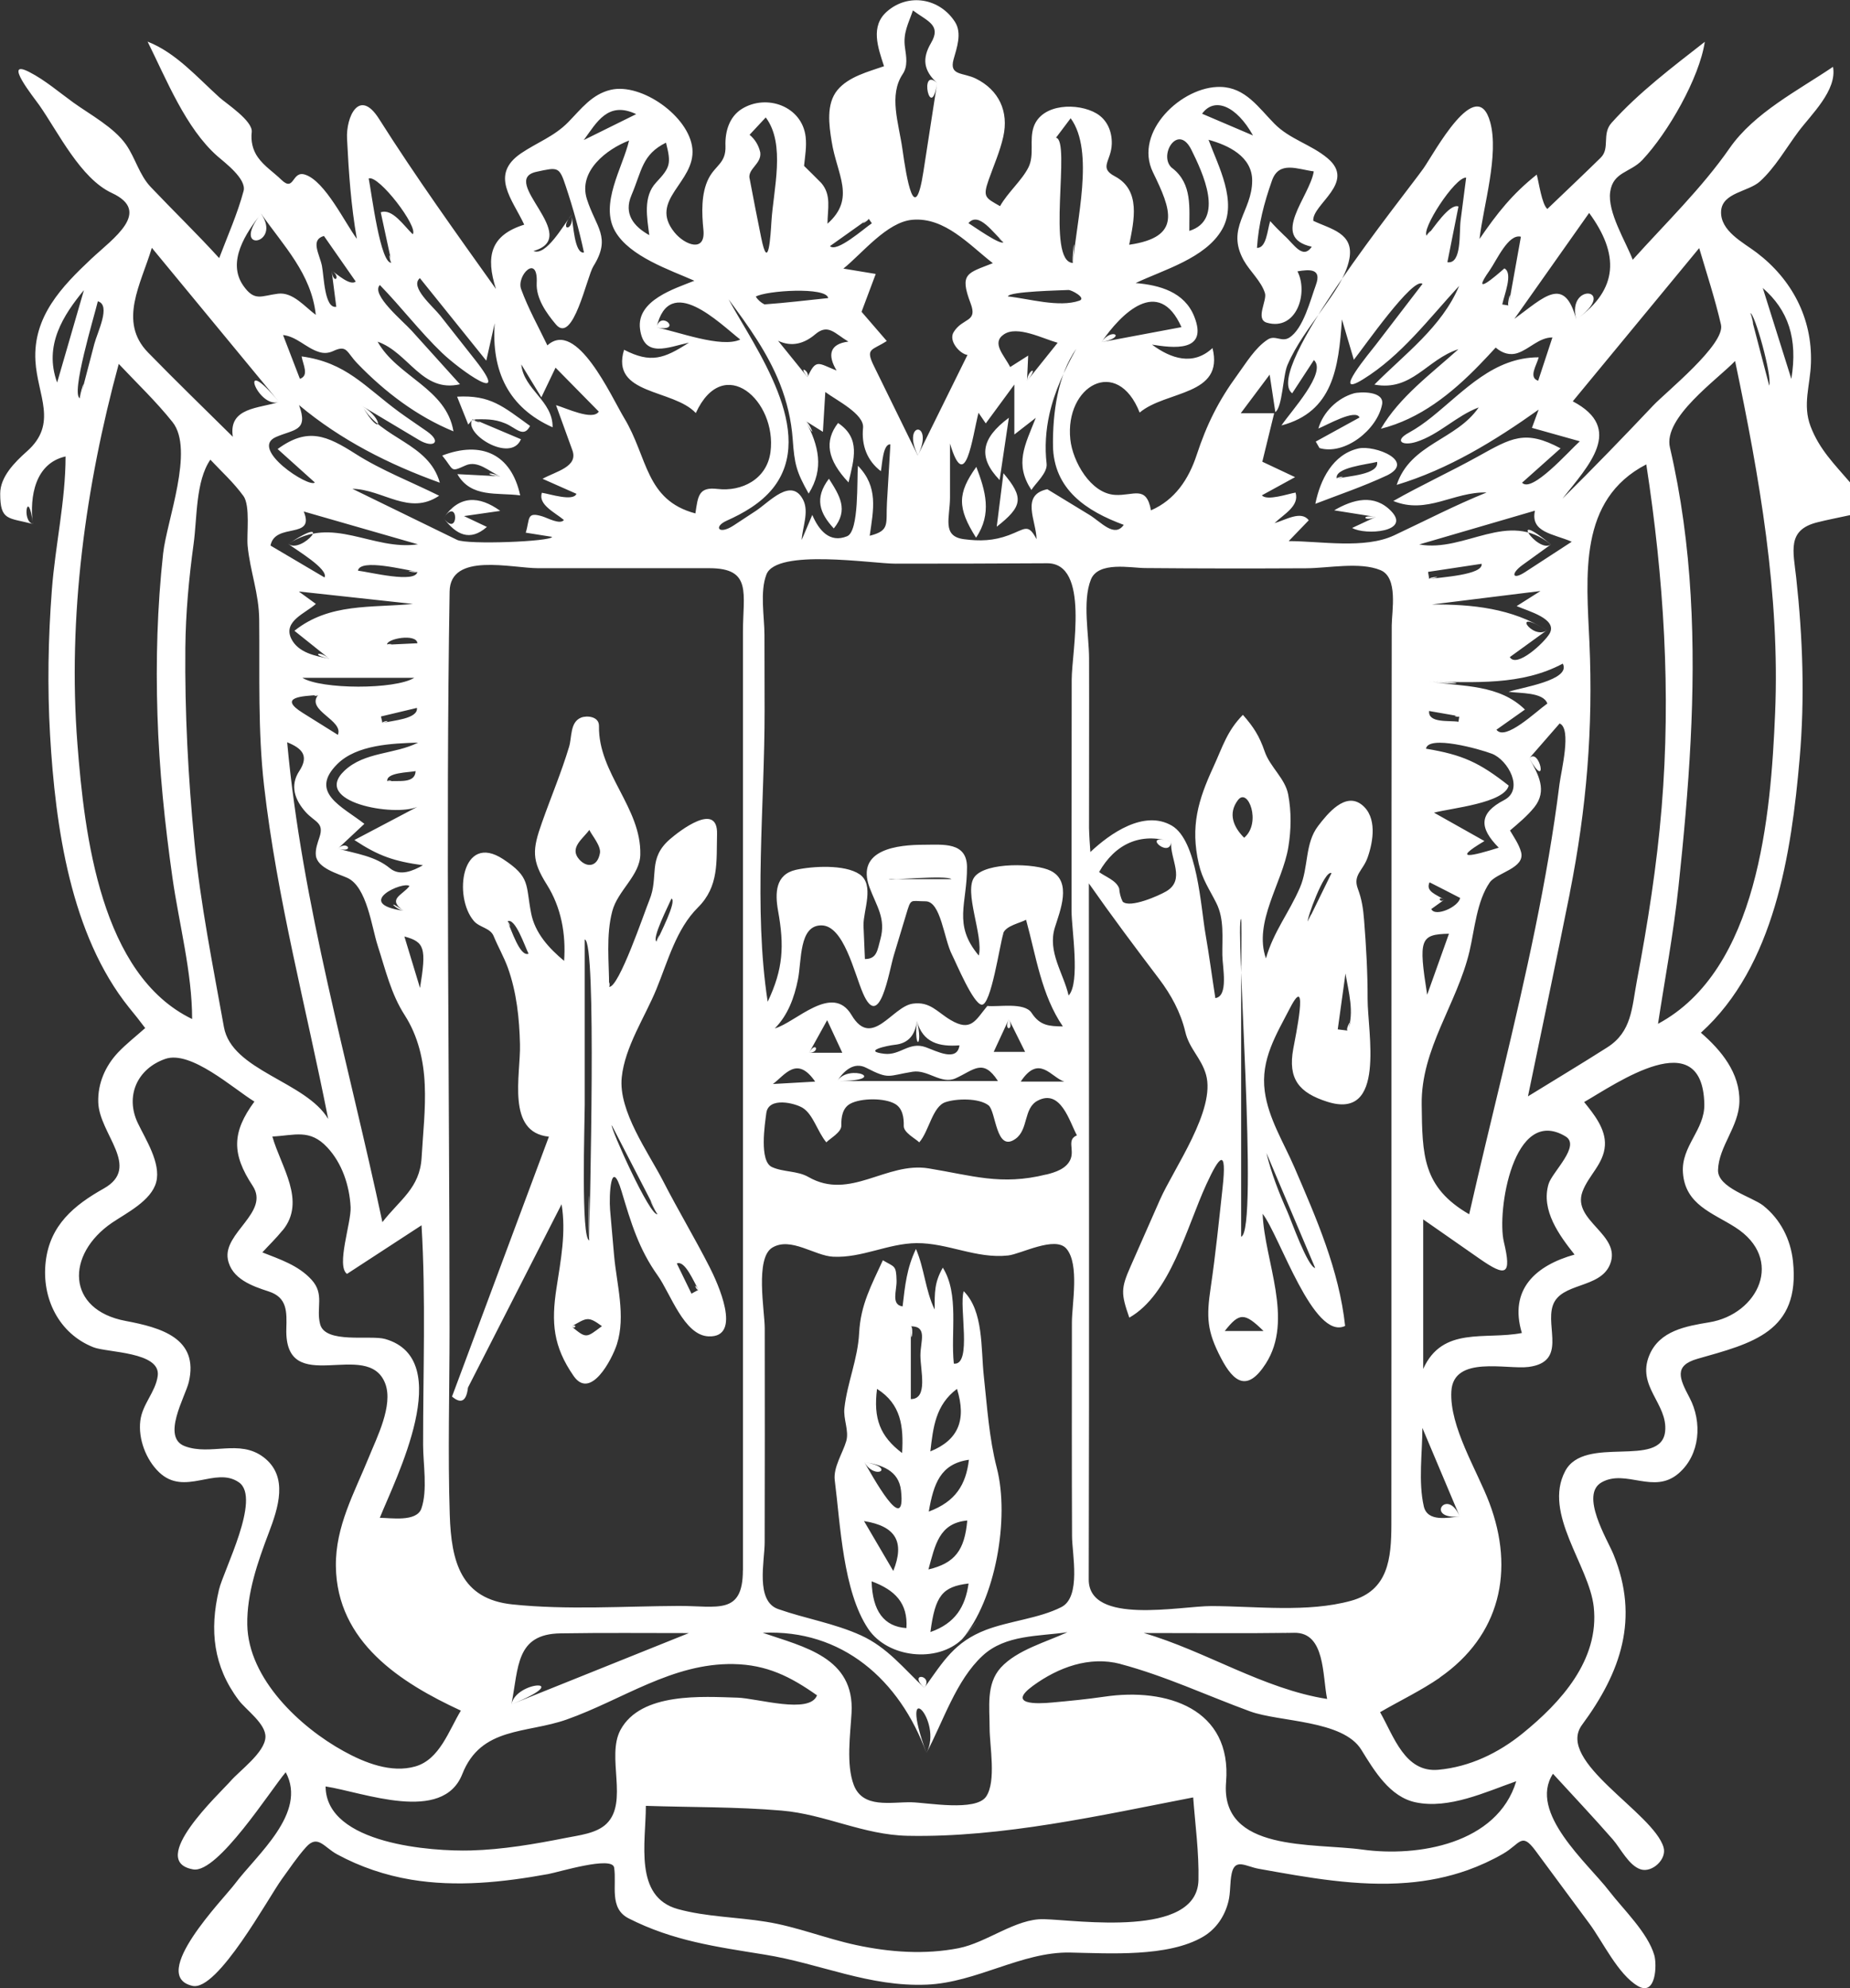 <?xml version="1.0" encoding="UTF-8"?>
<svg fill="none" viewBox="0 0 27 29" xmlns="http://www.w3.org/2000/svg">
<rect x="0" y="0" width="27" height="29" fill="#333333" stroke="none"/>
<path d="m6.901 6.11c0.234 0.099 0.468 0.198 0.702 0.297-0.149 0.359-0.867-0.096-0.702-0.297 0.234 0.099-0.021 0.026 0 0zm-6.423 1.528c-0.047-0.397 0.034-0.88 0.479-0.98 0 0.646-0.151 1.299-0.2 1.946-0.054 0.706-0.067 1.416-0.026 2.122 0.078 1.333 0.298 2.908 1.154 3.973 0.081 0.097 0.158 0.196 0.234 0.297-0.132 0.118-0.273 0.227-0.396 0.356-0.185 0.196-0.298 0.452-0.289 0.727 0.014 0.465 0.634 0.945 0.081 1.257-0.433 0.243-0.787 0.534-0.848 1.068-0.062 0.535 0.194 1.05 0.697 1.248 0.2 0.079 0.986 0.064 0.938 0.418-0.032 0.236-0.224 0.41-0.254 0.653-0.033 0.265 0.083 0.569 0.273 0.751 0.375 0.36 0.823-0.092 1.167 0.149 0.327 0.23-0.226 1.283-0.292 1.565-0.141 0.592-0.082 1.12 0.288 1.612 0.104 0.14 0.398 0.342 0.39 0.539-0.009 0.225-0.376 0.487-0.512 0.644-0.153 0.175-1.223 1.166-0.542 1.285 0.357 0.062 1.131-1.16 1.35-1.417 0.321 0.594-0.425 1.204-0.745 1.632-0.159 0.212-1.264 1.337-0.616 1.484 0.366 0.083 1.107-1.286 1.305-1.558 0.114-0.157 0.223-0.321 0.353-0.466 0.171-0.19 0.261 0.002 0.454 0.106 0.336 0.182 0.701 0.305 1.076 0.368 0.666 0.112 1.344 0.039 2.004-0.081 0.153-0.028 0.934-0.269 0.962-0.095 0.04 0.257-0.077 0.594 0.211 0.741 0.648 0.33 1.282 0.415 1.987 0.529 0.812 0.131 1.523 0.474 2.367 0.438 0.727-0.031 1.384-0.481 2.088-0.468 0.572 0.011 1.432 0.07 1.943-0.231 0.189-0.111 0.316-0.298 0.369-0.513 0.034-0.136 0.019-0.272 0.048-0.409 0.049-0.229 0.205-0.103 0.394-0.069 0.714 0.128 1.441 0.263 2.169 0.204 0.299-0.024 0.596-0.083 0.88-0.184 0.179-0.064 0.353-0.144 0.518-0.239 0.252-0.145 0.267-0.323 0.472-0.046 0.262 0.355 0.525 0.708 0.787 1.064 0.197 0.266 0.418 0.74 0.706 0.91 0.27 0.16 0.281-0.313 0.242-0.448-0.096-0.331-0.455-0.671-0.661-0.939-0.308-0.401-1.185-1.143-0.818-1.708 0.292 0.319 0.589 0.633 0.874 0.959 0.113 0.13 0.234 0.382 0.408 0.436 0.166 0.051 0.383-0.148 0.332-0.322-0.148-0.507-1.582-1.253-1.19-1.786 0.567-0.768 0.841-1.551 0.459-2.487-0.089-0.218-0.497-0.874-0.169-1.053 0.353-0.194 0.756 0.183 1.118-0.127 0.318-0.272 0.349-0.751 0.161-1.106-0.147-0.278-0.234-0.467 0.117-0.567 0.79-0.225 1.503-0.387 1.393-1.422-0.034-0.321-0.184-0.614-0.435-0.813-0.16-0.126-0.667-0.259-0.659-0.519 0.011-0.346 0.304-0.631 0.312-0.997 0.009-0.417-0.266-0.75-0.562-1.005 1.074-0.969 1.321-2.617 1.441-3.999 0.077-0.882 0.046-1.76-0.05-2.638-0.043-0.39-0.137-0.695 0.304-0.807 0.16-0.041 0.322-0.07 0.482-0.106v-0.477c-0.228-0.266-0.448-0.481-0.576-0.817-0.121-0.319-0.005-0.598 5e-3 -0.924 0.022-0.657-0.281-1.223-0.792-1.611-0.193-0.147-0.538-0.316-0.519-0.608 0.018-0.269 0.4-0.279 0.567-0.431 0.221-0.201 0.382-0.486 0.56-0.725 0.186-0.249 0.569-0.604 0.506-0.946-0.507 0.343-1.149 0.669-1.508 1.185-0.408 0.587-0.938 1.098-1.415 1.629-0.103-0.27-0.37-0.691-0.329-0.989 0.041-0.295 0.294-0.28 0.47-0.467 0.374-0.397 0.831-1.194 0.911-1.723-0.468 0.366-0.961 0.736-1.361 1.182-0.146 0.163-0.018 0.37-0.158 0.508-0.257 0.252-0.519 0.499-0.779 0.748-0.081-0.066-0.125-0.396-0.155-0.501-0.358 0.285-0.575 0.56-0.835 0.939 0.056-0.485 0.287-1.228 0.156-1.704-0.197-0.715-0.821 0.457-0.973 0.673-0.281 0.397-2.352 2.952-1.917 3.282 0.105-0.162 0.211-0.324 0.317-0.485 0.194 0.18-0.33 0.741-0.474 0.954 0.752-0.198 0.835-0.84 0.883-1.547 0.058 0.196 0.116 0.392 0.174 0.589 0.143-0.179 0.865-1.216 1.002-1.107-0.227 0.295-0.453 0.59-0.679 0.885-0.082 0.107-0.667 0.802-0.189 0.507 0.559-0.345 0.961-0.885 1.403-1.363-0.252 0.6-0.796 0.995-1.237 1.44 0.548 0.103 0.765-0.368 1.226-0.516-0.391 0.353-0.86 0.695-1.131 1.16 0.569-0.143 1.031-0.513 1.436-0.93 0.081-0.083 0.161-0.169 0.239-0.254 0.095 0.081 0.205 0.12 0.325 0.078 0.175-0.061 0.307-0.225 0.503-0.226-0.069 0.211-0.139 0.422-0.208 0.632-0.145-0.049-0.024-0.221 0.008-0.342-0.658 0-1.081 0.485-1.559 0.87-0.106 0.085-0.218 0.165-0.337 0.23-0.219 0.119-0.094 0.198 0.111 0.133 0.333-0.106 0.581-0.379 0.909-0.502-0.327 0.478-0.996 0.526-1.197 1.13 0.755-0.228 1.429-0.641 2.072-1.098-0.033 0.089-0.066 0.177-0.098 0.266 0.233 0.065 0.466 0.131 0.699 0.196-0.159 0.142-0.701 0.761-0.843 0.604 0.187-0.167 0.374-0.334 0.562-0.501-0.519-0.278-0.718-0.152-1.205 0.118-0.408 0.226-0.83 0.419-1.236 0.65 0.491 0.201 0.88-0.138 1.361-0.124-0.461 0.186-0.899 0.414-1.349 0.625-0.434 0.203-1.072 0.084-1.539 0.084 0.098-0.101 0.195-0.203 0.293-0.304-0.111-0.147-0.339-0.004-0.5 0.042 0.136-0.131 0.367-0.25 0.307-0.446-0.107 0.018-0.419 0.126-0.491 0.04 0.161-0.089 0.323-0.177 0.484-0.265-0.16-0.075-0.319-0.15-0.478-0.225 0.058-0.236 0.115-0.472 0.173-0.707h-0.488c0.141-0.188 0.281-0.375 0.422-0.563 0.028 0.182 0.055 0.364 0.083 0.546 0.104-0.073 0.111-0.531 0.176-0.684 0.126-0.296 0.323-0.552 0.507-0.812 0.153-0.217 0.344-0.468 0.397-0.736 0.074-0.381-0.277-0.438-0.526-0.558-0.022-0.239 0.633-0.557 0.208-0.913-0.241-0.202-0.552-0.276-0.776-0.504-0.232-0.235-0.422-0.527-0.784-0.536-0.563-0.016-1.276 0.656-0.988 1.245 0.264 0.543 0.432 0.945-0.347 1.057 0.071-0.352 0.174-0.796-0.209-0.998-0.241-0.127-0.052-0.221-0.045-0.473 5e-3 -0.18-0.066-0.351-0.223-0.444-0.266-0.158-0.8-0.151-0.918 0.199-0.064 0.189 0.014 0.404-0.074 0.585-0.096 0.193-0.3 0.364-0.416 0.568-0.213-0.122-0.255-0.13-0.166-0.383 0.073-0.207 0.165-0.414 0.213-0.628 0.084-0.37-0.064-0.683-0.399-0.849-0.188-0.093-0.393-0.039-0.326-0.281 0.047-0.167 0.125-0.381 0.022-0.544-0.22-0.346-0.678-0.43-0.993-0.155-0.248 0.216-0.132 0.528-0.044 0.799-0.227 0.079-0.518 0.152-0.68 0.348-0.167 0.203-0.123 0.511-0.084 0.751 0.077 0.486 0.357 0.827-0.061 1.198 0-0.213 0.062-0.418-0.092-0.595-0.082-0.083-0.166-0.166-0.25-0.248 0.014-0.142 0.04-0.282 0.023-0.425-0.052-0.445-0.569-0.63-0.93-0.407-0.184 0.114-0.248 0.331-0.24 0.541 0.009 0.251-0.145 0.279-0.245 0.472-0.113 0.22-0.101 0.513-0.077 0.75 0.035 0.339-0.271 0.225-0.422 0.039-0.387-0.476 0.308-0.728 0.261-1.222-0.046-0.47-0.742-0.962-1.19-0.858-0.276 0.064-0.433 0.279-0.622 0.472-0.205 0.209-0.453 0.295-0.688 0.454-0.461 0.314-0.129 0.667 0.046 1.041-0.493 0.154-0.565 0.461-0.413 0.938-0.582-0.816-1.169-1.633-1.706-2.481-0.291-0.459-0.483-0.024-0.467 0.288 0.024 0.491 0.058 0.978 0.143 1.462-0.175-0.236-0.462-0.837-0.751-0.935-0.201-0.07-0.156 0.262-0.351 0.073-0.113-0.11-0.249-0.196-0.342-0.327-0.077-0.108-0.105-0.237-0.09-0.369 0.018-0.163-0.374-0.417-0.469-0.503-0.331-0.299-0.637-0.653-1.051-0.816 0.274 0.549 0.556 1.263 1.019 1.671 0.104 0.091 0.429 0.332 0.382 0.508-0.09 0.336-0.233 0.654-0.356 0.979-0.325-0.357-0.669-0.689-1.001-1.039-0.165-0.175-0.223-0.422-0.358-0.616-0.175-0.251-0.524-0.438-0.768-0.613-0.208-0.15-0.414-0.328-0.642-0.445-0.404-0.209 0.073 0.381 0.144 0.483 0.279 0.399 0.601 1.068 1.058 1.28 0.591 0.274 0.019 0.662-0.298 0.959-0.432 0.406-0.853 0.843-0.817 1.488 0.028 0.506 0.334 0.916-0.123 1.321-0.18 0.16-0.391 0.372-0.391 0.617 0 0.4 0.117 0.349 0.477 0.443-0.065-0.548-0.173-0.045 0 0zm20.379 2.306c0.659 0.004 1.346 0.06 1.951-0.264 0.128 0.242-0.613 0.35-0.791 0.41 0.164 0.026 0.506 0.003 0.566 0.172-0.164 0.115-0.616 0.554-0.743 0.382 0.139-0.098 0.278-0.196 0.416-0.294-0.374-0.366-0.894-0.335-1.399-0.406 0.664 0.004 0.383 0.054 0 0zm-15.926 2.435c0.129-0.12 0.258-0.241 0.387-0.362-0.324-0.253-0.812-0.456-0.396-0.871 0.284-0.284 0.803-0.302 1.18-0.314-0.344 0.174-0.779 0.131-1.075 0.41-0.485 0.46 0.729 0.674 1.064 0.527-0.307 0.161-0.613 0.322-0.919 0.484 0.356 0.235 0.581 0.31 1.001 0.368-0.143 0.08-0.333 0.166-0.482 0.044-0.213-0.176-0.487-0.212-0.761-0.286 0.139-0.131 0.254 0.069 0 0zm9.71 1.236c0.036-0.112 0.251-0.152 0.334-0.199 0.146 0.528 0.222 1.095 0.537 1.556-0.199-0.003-0.333-0.009-0.456-0.197-0.104-0.161-0.49-0.083-0.646-0.102-0.175 0.213-0.238 0.382-0.537 0.205-0.195-0.115-0.299-0.274-0.552-0.238-0.301 0.042-0.596 0.666-0.893 0.166-0.28-0.473-0.817 0.111-1.12 0.195 0.192-0.195 0.285-0.45 0.338-0.716 0.056-0.282 0.014-0.787 0.341-0.787 0.328 0 0.479 0.694 0.608 0.991 0.245 0.565 0.379-0.322 0.451-0.558 0.058-0.195 0.117-0.389 0.176-0.583 0.077-0.257 0.058-0.201 0.286-0.201 0.224 0 0.266 0.545 0.386 0.779 0.062 0.122 0.31 0.719 0.434 0.729 0.136 0.01 0.261-0.866 0.315-1.038 0.028-0.089-0.108 0.338 0 0zm-1.151 11.005c-0.303-0.284-0.538-0.589-0.923-0.765-0.392-0.178-0.807-0.243-1.209-0.384-0.337-0.117-0.198-0.699-0.198-0.972 0.001-0.521 0.002-1.043 0.002-1.564 0-0.522 0-1.043-0.001-1.564-5e-4 -0.248-0.144-1.021 0.111-1.173 0.269-0.161 0.617 0.12 0.887 0.133 0.42 0.021 0.801-0.194 1.217-0.198 0.459-4e-3 0.87 0.231 1.337 0.18 0.185-0.02 0.687-0.291 0.851-0.099 0.194 0.226 0.08 0.812 0.08 1.078 0 0.519-0.001 1.039-0.001 1.559 0 0.519 5e-4 1.039 0.003 1.558 0.001 0.256 0.136 0.885-0.156 1.033-0.324 0.165-0.755 0.201-1.102 0.333-0.455 0.175-0.617 0.452-0.897 0.845-0.248-0.232 0.138-0.194 0 0zm-2.648-1.716c0 0.661-0.374 0.519-0.938 0.521-0.8 4e-3 -1.627 0.061-2.424-0.022-0.753-0.078-0.894-0.62-0.916-1.308-0.029-0.899-0.003-1.801-0.003-2.7 0-3.588-0.057-7.181 0.001-10.768 0.009-0.575 0.906-0.339 1.293-0.339h2.499c0.627 0 0.489 0.368 0.489 0.931v2.669c0 3.672 6e-4 7.345 0 11.017v0zm5.052-10.833c-0.001-0.824 0.003-1.648 6e-4 -2.471-0.001-0.337-0.1-0.827 0.026-1.145 0.108-0.272 0.583-0.17 0.794-0.169 0.783 0.007 1.567 0.007 2.35 0.003 0.319-0.001 0.781-0.097 1.082 0.027 0.263 0.107 0.166 0.598 0.165 0.808-5e-3 3.541-0.003 7.083-0.004 10.623-6e-4 0.829-6e-4 1.658-0.001 2.487-6e-4 0.501-0.045 0.966-0.589 1.116-0.636 0.175-1.385 0.079-2.037 0.077-0.448-0.002-1.792 0.284-1.791-0.388 0.009-3.385 0.002-6.769 0.002-10.153 0.334 0.477 0.675 0.932 1.027 1.396 0.173 0.229 0.313 0.485 0.38 0.768 0.058 0.249 0.231 0.378 0.302 0.623 0.148 0.515-0.468 1.367-0.672 1.828-0.142 0.321-0.283 0.643-0.425 0.964-0.147 0.33-0.144 0.404-0.022 0.755 0.597-0.338 0.837-1.317 1.123-1.941 0.199-0.434 0.302-0.535 0.239 0.041-0.053 0.485-0.102 0.972-0.173 1.454-0.066 0.441-0.056 0.643 0.149 1.035 0.189 0.364 0.389 0.493 0.653 0.083 0.415-0.644-0.018-1.496-0.045-2.187 0.251 0.324 0.742 1.854 1.204 1.636-0.089-0.817-0.416-1.561-0.741-2.315-0.155-0.359-0.379-0.712-0.432-1.107-0.062-0.466 0.167-0.825 0.37-1.218 0.283-0.547 0.073 0.448 0.046 0.598-0.08 0.437 0.081 0.64 0.497 0.772 0.863 0.275 0.587-1.01 0.588-1.501 0.001-0.381-0.021-0.765-0.051-1.145-0.013-0.167-0.033-0.306-0.092-0.463-0.074-0.2 0.076-0.261 0.144-0.456 0.083-0.236 0.139-0.588-0.084-0.766-0.242-0.192-0.499 0.125-0.639 0.308-0.197 0.257-0.137 0.602-0.265 0.898-0.162 0.375-0.382 0.635-0.497 1.034-0.185-0.531 0.242-1.104 0.327-1.622 0.042-0.254 0.046-0.515-0.002-0.769-0.044-0.234-0.266-0.402-0.343-0.627-0.078-0.227-0.161-0.356-0.318-0.535-0.234 0.239-0.293 0.461-0.432 0.763-0.221 0.48-0.337 0.864-0.212 1.41 0.053 0.231 0.153 0.367 0.256 0.572 0.119 0.237 0.084 0.506 0.088 0.761 0.003 0.178 0.093 0.598-0.102 0.626-0.049-0.312-0.09-0.625-0.144-0.935-0.069-0.395-0.118-1.364-0.492-1.581-0.406-0.235-0.903 0.116-1.188 0.385-0.009-0.118-0.017-0.237-0.02-0.356-0.002-1.123 0 0.106 0 0zm-3.291 1.421c-5e-3 -0.206 0.166-0.588-0.059-0.74-0.216-0.146-0.688-0.118-0.929-0.064-0.299 0.068-0.306 0.338-0.259 0.6 0.092 0.509 0.075 0.848-0.152 1.324-0.209-1.364-0.043-2.871-0.045-4.252 0-0.367-0.001-0.733-0.002-1.1-5e-4 -0.264-0.069-0.629 0.029-0.881 0.149-0.381 1.547-0.157 1.882-0.157 0.738 5.7e-4 1.477-0.002 2.214-0.006 0.627-0.003 0.359 1.282 0.359 1.701-0.001 0.75-0.002 1.501-0.002 2.252v1.125c0 0.252 0.13 1.04-0.043 1.227-0.077-0.331-0.31-0.636-0.201-0.991 0.074-0.239 0.256-0.67-0.06-0.828-0.223-0.112-0.939-0.131-1.111 0.087-0.166 0.211 0.133 0.862 0.061 1.149-0.383-0.454-0.168-0.759-0.172-1.292-0.003-0.369-0.352-0.324-0.628-0.324-0.374 0-1.003 0.062-0.794 0.624 0.101 0.271 0.242 0.45 0.158 0.754-0.044 0.16-0.05 0.289-0.226 0.289-0.007-0.166-0.015-0.332-0.021-0.498-5e-4 -0.033 0.006 0.166 0 0zm8.409 10.978c0.882-0.611 1.099-1.56 0.724-2.55-0.178-0.471-0.583-1.11-0.554-1.625 0.029-0.531 0.813-0.315 1.127-0.356 0.562-0.074 0.246-0.574 0.353-0.894 0.114-0.343 0.692-0.242 0.836-0.603 0.174-0.435-0.558-0.632-0.403-1.058 0.087-0.239 0.311-0.405 0.328-0.675 0.015-0.243-0.163-0.46-0.303-0.634 0.47-0.27 1.728-1.157 1.754 0.03 0.008 0.378-0.34 0.611-0.312 1.001 0.033 0.467 0.433 0.585 0.762 0.795 0.727 0.463 0.337 1.27-0.378 1.387-0.335 0.056-0.724 0.12-0.874 0.479-0.191 0.456 0.272 0.708 0.23 1.113-0.057 0.547-1.176 0.043-1.459 0.579-0.327 0.619 0.35 1.375 0.417 1.979 0.085 0.778-0.483 1.396-1.036 1.845-0.356 0.289-0.775 0.49-1.232 0.532-0.487 0.044-0.648-0.484-0.85-0.84 0.291-0.169 0.595-0.313 0.871-0.503 0.736-0.51-0.268 0.186 0 0zm-17.324-7.172c0.253 0.384-0.433 0.684-0.363 1.069 0.053 0.288 0.36 0.394 0.597 0.471 0.272 0.088 0.264 0.296 0.257 0.545-0.028 1.024 1.191 0.128 1.444 0.8 0.119 0.317-0.126 0.791-0.239 1.071-0.212 0.522-0.489 1.008-0.482 1.591 0.014 1.108 0.946 1.701 1.824 2.107-0.176 0.29-0.309 0.712-0.664 0.814-0.352 0.101-0.74-0.053-1.047-0.223-0.63-0.346-1.392-1.052-1.406-1.845-0.008-0.457 0.154-0.919 0.313-1.338 0.137-0.361 0.294-0.823-0.075-1.104-0.354-0.269-0.771-0.019-1.149-0.161-0.347-0.13 0.006-0.721 0.057-0.934 0.153-0.643-0.412-0.797-0.92-0.893-0.868-0.162-0.878-0.97-0.199-1.433 0.208-0.141 0.573-0.32 0.644-0.593 0.072-0.277-0.158-0.627-0.269-0.861-0.186-0.391-0.011-0.791 0.4-0.935 0.374-0.131 0.994 0.434 1.302 0.622-0.331 0.45-0.332 0.764-0.026 1.228 0.061 0.092-0.338-0.513 0 0zm13.803 10.126c-0.019 0.85-1.771 0.582-2.256 0.57-0.409-0.011-0.832 0.342-1.243 0.423-0.495 0.097-1.004 0.06-1.495-0.045-0.444-0.095-0.867-0.268-1.316-0.34-0.424-0.069-0.873-0.071-1.287-0.185-0.646-0.178-0.468-0.972-0.468-1.506 0.66 0.022 1.322 0.013 1.98 0.069 0.639 0.054 1.19 0.355 1.842 0.368 1.377 0.028 2.818-0.299 4.166-0.56 0.03 0.402 0.086 0.803 0.077 1.208-0.003 0.146 0.009-0.414 0 0zm7.006-14.49c0.15-1.407 0.261-2.829 0.178-4.244-0.042-0.728-0.138-1.453-0.303-2.163-0.102-0.435 0.693-0.992 0.951-1.261 0.355 1.693 0.657 3.397 0.584 5.138-0.062 1.485-0.245 3.744-1.709 4.53 0.102-0.667 0.228-1.33 0.299-2.002 0.088-0.83-0.07 0.658 0 0zm-21.978-6.776c0.32 0.404-0.086 1.439-0.138 1.914-0.086 0.781-0.108 1.569-0.083 2.354 0.025 0.797 0.107 1.589 0.219 2.378 0.096 0.671 0.287 1.382 0.287 2.06-1.334-0.644-1.571-2.681-1.674-4.011-0.144-1.852 0.117-3.76 0.603-5.545 0.264 0.281 0.545 0.547 0.786 0.85 0.084 0.106-0.223-0.28 0 0zm1.033 1.075c0.104 0.144 0.046 0.562 0.062 0.729 0.037 0.379 0.166 0.69 0.169 1.082 0.008 0.812-0.021 1.609 0.071 2.418 0.187 1.641 0.617 3.243 0.936 4.86-0.327-0.549-1.408-0.702-1.522-1.341-0.161-0.898-0.343-1.794-0.431-2.703-0.091-0.94-0.141-1.885-0.132-2.829 5e-3 -0.51 0.052-1.014 0.121-1.518 0.052-0.379 0.028-0.911 0.244-1.226 0.162 0.173 0.341 0.334 0.481 0.528 0.054 0.075-0.134-0.187 0 0zm19.358 5.794c0.245-1.228 0.343-2.405 0.287-3.656-0.043-0.972-0.167-2.082 0.83-2.597 0.255 1.657 0.363 3.328 0.224 5.005-0.07 0.849-0.203 1.691-0.361 2.526-0.075 0.4-0.074 0.745-0.433 0.973-0.382 0.243-0.771 0.476-1.157 0.714 0.204-0.988 0.413-1.975 0.611-2.965 0.197-0.985-0.191 0.958 0 0zm-12.146 11.736c-0.506-0.015-1.411-0.083-1.709 0.472-0.209 0.39 0.122 1.052-0.204 1.368-0.147 0.142-0.402 0.167-0.59 0.205-0.459 0.091-0.923 0.171-1.392 0.184-0.551 0.015-2.111-0.087-2.117-0.934 0.55 0.085 1.709 0.546 1.995-0.18 0.274-0.696 0.937-0.588 1.526-0.797 0.813-0.288 1.538-0.824 2.432-0.808 0.487 0.009 0.832 0.183 1.219 0.456-0.106 0.28-0.868 0.043-1.161 0.034-0.361-0.011 0.368 0.011 0 0zm5.587-0.491c0.65 0.172 1.262 0.46 1.893 0.691 0.429 0.157 1.355 0.124 1.624 0.56 0.19 0.308 0.417 0.689 0.794 0.767 0.487 0.102 1.019-0.151 1.467-0.308-0.277 0.915-1.437 1.109-2.245 0.997-0.718-0.1-2.075 0.042-1.99-0.983 0.089-1.07-0.863-1.383-1.777-1.247-0.254 0.037-0.51 0.062-0.766 0.085-0.218 0.021-0.658 0.035-0.274-0.245 0.368-0.268 0.822-0.436 1.274-0.318 0.711 0.187-0.511-0.134 0 0zm-11.066-18.35c0.276 0.165 0.553 0.33 0.829 0.495 0.21 0.126 0.342 0.033 0.117-0.125-0.136-0.096-0.275-0.187-0.409-0.285-0.501-0.369-0.771-0.72-1.42-0.808 0.021 0.124 0.113 0.279-0.025 0.327-0.082-0.213-0.164-0.426-0.246-0.639 0.199 0.022 0.336 0.188 0.521 0.246 0.071 0.024 0.141 0.02 0.21-0.012 0.207-0.096 0.192 0.013 0.354 0.181 0.402 0.417 0.868 0.77 1.402 0.99-0.104-0.629-0.821-0.796-1.107-1.308 0.453 0.156 0.648 0.75 1.202 0.621-0.235-0.261-0.47-0.521-0.705-0.781-0.124-0.138-0.601-0.53-0.464-0.666 0.312 0.32 0.584 0.679 0.907 0.989 0.262 0.251 1.032 0.799 0.482 0.101-0.169-0.214-0.337-0.429-0.506-0.642-0.107-0.136-0.453-0.421-0.299-0.549 0.323 0.401 0.647 0.803 0.969 1.204 0.041-0.182 0.082-0.364 0.123-0.546-0.05 0.703 0.204 1.232 0.845 1.518 0.006-0.387-0.422-0.55-0.457-0.917 0.098 0.16 0.196 0.32 0.293 0.48 0.069-0.144 0.138-0.288 0.207-0.433 0.21 0.213 0.42 0.427 0.631 0.641-0.089 0.137-0.479-0.053-0.624-0.094 0.08 0.22 0.159 0.439 0.239 0.659 0.087 0.24-0.238 0.306-0.436 0.415 0.165 0.073 0.33 0.145 0.495 0.219-0.046 0.116-0.389 0.002-0.504-0.015-0.061 0.173 0.194 0.289 0.321 0.397-0.056 0.073-0.241-0.031-0.315-0.053-0.234-0.071-0.179 0.034-0.242 0.238 0.128 0.02 0.256 0.04 0.384 0.061-5e-3 0.068-1.233 0.118-1.386 0.044-0.509-0.248-1.019-0.497-1.528-0.745 0.448 0.009 0.827 0.397 1.266 0.101-0.403-0.201-0.842-0.369-1.222-0.612-0.416-0.264-0.695-0.392-1.135-0.069 0.181 0.163 0.362 0.325 0.543 0.488-0.079 0.086-0.963-0.49-0.568-0.663 0.262-0.115 0.48-0.082 0.337-0.466 0.609 0.51 1.316 0.867 2.055 1.132-0.163-0.585-0.853-0.633-1.133-1.119 0.332 0.199 0.282 0.487 0 0zm2.321-1.703c-0.073-0.199 0.248-0.527 0.227-0.091-0.011 0.226 0.142 0.44 0.279 0.603 0.253 0.303 0.452-0.694 0.548-0.847 0.266-0.426 0.037-0.565-0.095-0.981-0.129-0.409 0.294-0.73 0.616-0.853-0.092 0.393-0.434 0.926-0.202 1.326 0.214 0.368 0.798 0.561 1.155 0.719-0.279 0.113-0.849 0.283-0.793 0.704 0.058 0.434 0.414 0.263 0.714 0.199-0.364 0.234-0.555 0.305-0.947 0.104-0.202 0.662 0.718 0.569 1.047 0.923 0.405-0.881 1.187-0.18 1.09 0.568-0.052 0.398-0.42 0.581-0.774 0.539-0.276-0.033-0.284 0.103-0.322 0.357-0.732-0.194-0.694-0.821-1.038-1.389-0.192-0.319-0.696-1.451-1.122-1.062-0.131-0.271-0.279-0.536-0.383-0.82-0.029-0.079 0.096 0.262 0 0zm11.599-0.062c-0.078 0.21-0.183 0.642-0.39 0.769-0.11 0.068-0.205-0.043-0.312 0.026-0.185 0.12-0.316 0.342-0.444 0.517-0.276 0.377-0.448 0.724-0.594 1.167-0.117 0.356-0.319 0.657-0.667 0.808-0.068-0.373-0.255-0.209-0.524-0.225-0.357-0.021-0.619-0.488-0.653-0.809-0.083-0.783 0.685-1.221 1.012-0.392 0.384-0.324 1.238-0.242 1.063-0.941-0.282 0.263-0.606 0.155-0.883-0.05 0.298 0.047 0.827 0.12 0.617-0.409-0.143-0.361-0.509-0.46-0.856-0.489 0.405-0.193 1.021-0.361 1.262-0.783 0.231-0.402-0.057-0.925-0.198-1.307 0.286 0.078 0.638 0.243 0.637 0.596-0.001 0.453-0.388 0.687-0.123 1.163 0.088 0.158 0.257 0.304 0.31 0.48 0.032 0.106-0.145 0.379 0.027 0.429 0.431 0.125 0.61-0.431 0.447-0.749 0.173-0.029 0.359-0.045 0.269 0.198zm3.114 6.904c0.148-0.169 0.296-0.339 0.443-0.508 0.18 0.074 0.022 0.694-0.002 0.885-0.088 0.706-0.212 1.406-0.354 2.102-0.286 1.399-0.648 2.78-0.964 4.172-0.682-0.395-0.684-0.863-0.693-1.601-0.011-0.816 0.516-1.465 0.698-2.236 0.074-0.316 0.106-0.729 0.294-1.002 0.1-0.145 0.524-0.207 0.458-0.446-0.03-0.111-0.104-0.216-0.161-0.313 0.123-0.105 0.252-0.212 0.354-0.338 0.194-0.242 0.061-0.479-0.073-0.715 0.151-0.172 0.284 0.499 0 0zm-17.952 0.187c-0.139 0.214-0.064 0.419 0.093 0.596 0.136 0.151 0.274 0.152 0.203 0.367-0.027 0.082-0.063 0.178-0.053 0.267 0.021 0.186 0.325 0.267 0.457 0.326 0.289 0.129 0.357 0.719 0.446 0.992 0.114 0.352 0.194 0.702 0.393 1.011 0.195 0.303 0.278 0.657 0.293 1.016 0.016 0.355-0.026 0.71-0.046 1.064-0.026 0.444-0.317 0.611-0.572 0.94-0.494-2.326-1.173-4.622-1.39-7 0.215 0.088 0.325 0.194 0.176 0.422-0.176 0.27 0.169-0.259 0 0zm-0.241 6.698c0.348-0.428-0.026-0.926-0.151-1.368 0.328-0.016 0.546-0.115 0.801 0.158 0.217 0.232 0.324 0.555 0.341 0.87 0.012 0.227-0.214 0.856-0.053 0.976 0.363-0.236 0.726-0.473 1.088-0.709 0.064 1.063 0.022 2.139 0.023 3.204 0 0.273 0.068 0.66-0.025 0.927-0.07 0.202-0.454 0.135-0.607 0.136 0.228-0.568 1.122-2.312 0.077-2.609-0.217-0.061-0.873 0.074-0.948-0.216-0.062-0.242 0.069-0.436-0.126-0.649-0.192-0.21-0.462-0.297-0.717-0.398 0.099-0.108 0.204-0.209 0.296-0.323 0.226-0.277-0.077 0.095 0 0zm11.141-0.814c-0.656 0.164-1.079 0.014-1.713-0.089-0.618-0.102-1.146 0.474-1.754 0.126-0.163-0.094-0.366-0.069-0.534-0.146-0.188-0.086-0.103-0.627-0.082-0.787 0.032-0.242 0.421-0.146 0.534-0.074 0.152 0.098 0.211 0.343 0.342 0.501 0.056-0.059 0.222-0.146 0.219-0.246-0.003-0.118 0.016-0.255 0.13-0.317 0.155-0.085 0.503-0.088 0.657 4e-3 0.109 0.065 0.127 0.202 0.124 0.319-0.003 0.098 0.17 0.184 0.226 0.24 0.142-0.159 0.192-0.522 0.382-0.586 0.159-0.054 0.485-0.063 0.628 0.045 0.113 0.086 0.106 0.698 0.396 0.489 0.191-0.137 0.112-0.447 0.324-0.557 0.336-0.175 0.463 0.307 0.571 0.507-0.15 0.062-0.037 0.201-0.091 0.343-0.056 0.144-0.225 0.196-0.357 0.229-0.529 0.132 0.374-0.093 0 0zm-1.746 8.438c0.246-0.46 0.431-1.06 0.82-1.419 0.334-0.31 0.821-0.28 1.238-0.343-0.308 0.144-0.734 0.257-0.972 0.516-0.219 0.241-0.163 0.581-0.164 0.881-6e-4 0.258 0.101 0.778-0.051 1.001-0.151 0.221-0.86 0.088-1.089 0.083-0.302-0.006-0.708 0.095-0.842-0.251-0.114-0.298-0.051-0.738-0.033-1.051 0.047-0.81-0.692-0.963-1.296-1.17 1.154-0.055 1.998 0.683 2.389 1.753 0.253-0.473-0.434-1.189 0 0zm-0.127-18.927c-0.153-0.312-0.306-0.623-0.458-0.934-0.06-0.123-0.12-0.246-0.181-0.369-0.131-0.266-0.028-0.225 0.187-0.366-0.123-0.142-0.245-0.284-0.368-0.426 0.069-0.184 0.138-0.368 0.207-0.552-0.157-0.026-0.314-0.052-0.472-0.078 0.275-0.221 0.634-0.679 1.006-0.712 0.474-0.042 0.832 0.367 1.175 0.633-0.371 0.147-0.492 0.145-0.324 0.587 0.106 0.28-0.114 0.204-0.247 0.417-0.083 0.133 0.097 0.324 0.201 0.334-0.242 0.488-0.483 0.977-0.724 1.466-0.246-0.502 0.248-0.502 0 0zm8.554 11.468c-0.104-0.434 0.136-1.993 0.9-1.535 0.228 0.137-0.195 0.52-0.247 0.694-0.115 0.383 0.157 0.75 0.379 1.03-0.563 0.158-0.961 0.504-0.769 1.144-0.536 0.104-1.157-0.104-1.44 0.524v-2.181c0.274 0.191 0.548 0.382 0.822 0.573 0.385 0.268 0.473 0.247 0.355-0.247-0.145-0.604 0.032 0.135 0 0zm3.169-13.375c0.067 0.285-0.807 0.986-0.988 1.178-0.435 0.46-0.875 0.915-1.326 1.36 0.381-0.482 0.909-1.022 0.151-1.42 0.615-0.745 1.23-1.49 1.845-2.235 0.11 0.371 0.231 0.74 0.318 1.116 0.017 0.072-0.081-0.345 0 0zm-21.046 1.127c-0.282 0.096-0.74 0.074-0.673 0.508-0.414-0.409-0.832-0.814-1.238-1.23-0.438-0.45-0.102-0.998 0.056-1.526 0.618 0.749 1.237 1.498 1.856 2.248-0.314 0.107-0.623-0.754 0 0zm7.687 0.278c0.084 0.053 0.168 0.106 0.252 0.158 0.012-0.194 0.023-0.387 0.035-0.581 0.162 0.121 0.571 0.321 0.551 0.523-0.025 0.251 0.057 0.478 0.26 0.632 0.019-0.086 0.028-0.402 0.139-0.391-0.017 0.283-0.033 0.565-0.05 0.847-0.018 0.313 0.05 0.41-0.252 0.486 0.055-0.384 0.129-0.714-0.172-1.021-0.017 0.2 0.02 0.956-0.158 1.028-0.254 0.103-0.411-0.085-0.508-0.311-0.052 0.121-0.103 0.243-0.155 0.366 0.01-0.183 0.111-0.409 0.022-0.585-0.171-0.336-0.491 0.028-0.688 0.158-0.108 0.071-0.217 0.142-0.326 0.214-0.219 0.144-0.299 0.02-0.104-0.068 0.248-0.111 0.498-0.254 0.673-0.47 0.659-0.818-0.256-2.048-0.644-2.76 0.287 0.387 0.571 0.78 0.75 1.233 0.101 0.257 0.166 0.528 0.186 0.804 0.026 0.371 0.053 0.476 0.233 0.797 0.23-0.367 0.145-0.702-0.043-1.06 0.069 0.043 0.172 0.329 0 0zm3.61 0.352c0.006 0.649 0.493 0.964 1.033 1.163-0.137 0.193-0.329-0.04-0.502-0.146-0.204-0.125-0.409-0.249-0.614-0.374-0.395 0.084-0.16 0.461-0.157 0.729-0.124-0.237-0.166-0.147-0.406-0.058-0.222 0.082-0.42 0.089-0.654 0.058-0.327-0.043-0.203-0.314-0.203-0.611v-0.784c0.225 0.753 0.324-0.086 0.416-0.449 0.035 0.052 0.071 0.103 0.106 0.155 0.139-0.189 0.278-0.378 0.417-0.567v0.729c0.104-0.081 0.208-0.162 0.313-0.243-0.161 0.405-0.313 0.671-0.064 1.052 0.061-0.1 0.237-0.248 0.222-0.383-0.028-0.241-0.012-0.486 0.041-0.723 0.076-0.34 0.226-0.652 0.392-0.954-0.273 0.391-0.344 0.938-0.34 1.405 0.007 0.69-0.005-0.583 0 0zm3.523 17.324c0.452-0.007 0.408 0.624 0.478 0.965-0.929-0.145-1.773-0.699-2.676-0.962 0.732 0 1.465 0.007 2.198-0.003 0.254-4e-3 -0.732 0.01 0 0zm-11.427 1.044c0.107-0.545 0.062-1.026 0.716-1.036 0.624-0.01 1.249-0.004 1.874-0.004-0.863 0.347-1.727 0.694-2.59 1.04 0.069-0.354 0.948-0.381 0 0zm6.213-23.65c-0.067 0.429-0.133 0.857-0.199 1.286-0.129 0.839-0.249 0.091-0.307-0.319-0.054-0.384-0.204-0.787 0.004-1.098 0.078-0.116 0.051-0.258 0.033-0.385-0.031-0.214 0.049-0.348 0.116-0.543 0.212 0.159 0.419 0.212 0.264 0.475-0.135 0.23-0.107 0.404 0.089 0.584-0.091 0.588-0.273-0.25 0 0zm9.328 3.449c-0.173-0.65-0.472-0.323-0.903-0.009 0.364-0.515 0.728-1.03 1.091-1.545 0.438 0.598 0.433 1.113-0.188 1.554-0.147-0.554 0.638-0.452 0 0zm-19.194-1.543c0.326 0.467 0.734 0.876 0.798 1.476-0.159-0.116-0.334-0.337-0.552-0.309-0.247 0.031-0.34 0.119-0.506-0.117-0.245-0.351 0.041-0.772 0.259-1.05 0.314 0.451-0.461 0.585 0 0zm13.282 9.162c-0.022 0.249 0.217 0.552-0.073 0.723-0.104 0.061-0.527 0.25-0.635 0.15-0.029-0.06-0.046-0.124-0.051-0.192-0.041-0.119-0.204-0.172-0.293-0.24 0.233-0.41 0.604-0.583 1.053-0.441-0.023 0.263-0.468-0.149 0 0zm4.682-1.284c0.233 0.09 0.474 0.521 0.178 0.675-0.371 0.192-0.367 0.406-0.079 0.695-0.368 0.115-0.712 0.202-0.209-0.097-0.245-0.138-0.491-0.276-0.736-0.414 0.259-0.068 1.023-0.138 1.09-0.395-0.428-0.337-0.674-0.45-1.207-0.538 0.033-0.203 0.782 0.004 0.963 0.074 0.152 0.059-0.295-0.114 0 0zm-3.029-7.557c-0.072-0.068-0.142-0.139-0.208-0.213-0.042 0.131-0.054 0.396-0.193 0.391 0.023-0.348 0.103-0.652 0.219-0.982 0.103-0.293 0.372-0.165 0.61-0.134-0.058 0.371-0.65 0.963-0.029 1.099-0.133 0.194-0.261-0.039-0.399-0.161-0.074-0.065 0.105 0.093 0 0zm-14.537 4.497c0.111 0.085 0.591 0.367 0.527 0.488-0.263-0.155-0.526-0.31-0.788-0.465 0.066-0.344 0.657-0.082 0.485-0.497 0.556 0.159 1.112 0.319 1.667 0.479-0.666 0.097-1.247-0.432-1.891-0.006 0.201 0.154 0.698-0.463 0 0zm4.133-4.801c-0.119 0.149-0.371 0.607-0.556 0.527 0.723-0.203-0.518-1.032 0.043-1.155 0.314-0.068 0.333-0.079 0.428 0.209 0.107 0.321 0.195 0.637 0.266 0.968-0.139 0.025-0.157-0.419-0.182-0.549-0.202 0.25 0.047 0.242 0 0zm14.293 4.809c-0.621-0.515-1.251 0.119-1.922-0.001 0.563-0.164 1.126-0.329 1.689-0.493-0.07 0.319 0.269 0.336 0.537 0.453-0.227 0.148-0.454 0.296-0.681 0.443-0.187 0.122-0.213 0.024-0.04-0.102 0.139-0.1 0.278-0.201 0.417-0.301-0.658-0.545-0.191 0.138 0 0zm-4.521 5.462c-0.094 0 0.262 4.555 0 4.635v-4.635c0.012 0 0 1.546 0 0zm-2.453-9.569c-0.402-0.012-0.025-1.791-0.249-1.827 0.071-0.095 0.142-0.189 0.214-0.284 0.355 0.484 0.078 1.512 0.035 2.111-0.027-5.6e-4 0.043-0.603 0 0zm-4.722-1.234c-0.026-0.141 0.178-0.213 0.157-0.378-0.023-0.103-0.075-0.19-0.156-0.258 0.079-0.084 0.158-0.169 0.236-0.253 0.294 0.391 0.111 1.048 0.082 1.53-0.011 0.176-0.042 0.758-0.15 0.217-0.057-0.285-0.115-0.572-0.168-0.859-0.006-0.033 0.067 0.359 0 0zm-6.136 7.005c-0.197-0.036-0.452-0.086-0.552-0.291-0.124-0.255 0.209-0.371 0.359-0.507-0.083-0.06-0.166-0.121-0.249-0.181 0.555 0.06 1.11 0.12 1.665 0.181-0.606 0.06-1.217-0.017-1.729 0.392 0.169 0.135 0.338 0.27 0.507 0.405-0.267-0.049-0.159-0.128 0 0zm17.773-0.413c-0.509-0.322-1.091-0.38-1.677-0.377 0.528-0.065 1.056-0.131 1.584-0.196-0.116 0.073-0.232 0.147-0.348 0.22 0.173 0.075 0.603 0.187 0.48 0.402-0.073 0.127-0.481 0.509-0.58 0.342 0.18-0.13 0.36-0.261 0.54-0.391-0.55-0.348-0.208 0.151 0 0zm-5.464-6.738c-0.219-0.171 0.076-0.674 0.276-0.271 0.162 0.328 0.493 1.02-0.03 1.183-0.003-0.334 0.048-0.683-0.246-0.913-0.069-0.055 0.313 0.245 0 0zm-7.896 0.391c0.153-0.358 0.153-0.592 0.504-0.766 0.078 0.308 0.063 0.36-0.144 0.581-0.194 0.207-0.132 0.514-0.1 0.768-0.23-0.128-0.376-0.313-0.26-0.582 0.088-0.205-0.113 0.263 0 0zm3.003 12.922c0.093-0.146 0.243-0.286 0.422-0.194 0.344 0.177 0.313 0.116 0.679 0.058 0.221-0.035 0.417 0.189 0.624 0.097 0.267-0.119 0.402-0.301 0.621 0.039h-2.346c0.169-0.265 0.795 0 0 0zm-2.637-10.992c0.186-0.803 0.918-0.062 1.222 0.176-0.28 0.129-0.917-0.119-1.222-0.176 0.061-0.264 0.393 0.073 0 0zm2.203 0.724c-0.143-0.177-0.287-0.353-0.429-0.53 0.2 0.094 0.382 0.042 0.544-0.096 0.187-0.158 0.283-0.01 0.482 0.108-0.272 0.033-0.309 0.194-0.172 0.422-0.266-0.103-0.298-0.181-0.424 0.095-0.155-0.19 0.039-0.087 0 0zm4.29-0.51c0.282-0.41 0.832-0.973 1.168-0.219-0.389 0.073-0.779 0.146-1.168 0.219 0.153-0.223 0.379-0.072 0 0zm-1.086 0.568c0.006-0.124 0.011-0.249 0.017-0.372-0.088 0.056-0.175 0.112-0.263 0.167-0.088-0.175-0.278-0.351-0.091-0.477 0.195-0.132 0.563 0.061 0.784 0.123-0.149 0.187-0.298 0.373-0.447 0.558 0.008-0.167 0.187-0.233 0 0zm6.316 16.561c-0.169 0.017-0.471 0.086-0.525-0.147-0.082-0.357-0.021-0.781-0.021-1.145 0.182 0.431 0.364 0.861 0.545 1.292-0.515 0.051-0.183-0.434 0 0zm-15.588-18.288c-0.165 0.034-0.294-1.021-0.336-1.229 0.146-0.055 0.729 0.708 0.643 0.814-0.126-0.118-0.297-0.382-0.467-0.32 0.053 0.245 0.106 0.49 0.159 0.736-0.029 0.006-0.053-0.245 0 0zm15.109-0.39c-0.099-0.078 0.411-0.866 0.572-0.851-0.027 0.208-0.054 0.417-0.081 0.625-0.023 0.184 0.02 0.64-0.193 0.609 0.054-0.271 0.108-0.542 0.162-0.813-0.133-0.049-0.369 0.325-0.461 0.43-0.021-0.016 0.133-0.152 0 0zm-15.986 0.506c0.023 0.176 0.046 0.351 0.068 0.527-0.172 0.031-0.179-0.44-0.209-0.595-0.035-0.174-0.175-0.382 0.029-0.438 0.154 0.222 0.309 0.444 0.464 0.665-0.083 0.067-0.272-0.109-0.352-0.159 0.028 0.219 0.147 0.092 0 0zm17.177 0.508c-0.031-0.005-0.061-0.01-0.092-0.015 0.027-0.136 0.162-0.457 0.031-0.526-0.117 0.103-0.508 0.444-0.216 0.03 0.104-0.148 0.273-0.539 0.457-0.492-0.06 0.334-0.121 0.669-0.18 1.004-0.031-0.005 0.059-0.335 0 0zm-8.636 10.432c0.084 0.323 0.329 0.383 0.622 0.36-0.034 0.247-0.334 0.084-0.493 0.027-0.243-0.087-0.37 0.124-0.604 0.096-0.327-0.039 0.039-0.119 0.152-0.131 0.202-0.02 0.302-0.146 0.323-0.352 0.097 0.375-0.046 0.452 0 0zm-7.335-5.001c-0.28 0.174-1.357 0.17-1.633 0h1.633zm15.101 3.733c-0.111 0.312-0.214 0.602-0.318 0.89-0.128-0.812-0.104-0.881 0.318-0.89zm-19.922-9.388c-0.12 0.414-0.262 0.904-0.391 1.348-0.199-0.543 0.093-0.987 0.391-1.348zm24.502-0.031c0.37 0.322 0.514 0.734 0.417 1.326-0.146-0.463-0.299-0.95-0.417-1.326zm-14.57 0.239c-0.052-0.026-0.095-0.064-0.127-0.113 0.148-0.089 1.034-0.147 1.057 0.021-0.309 0.032-0.619 0.07-0.93 0.092-0.04 0.003 0.31-0.022 0 0zm-6.514 5.698c-0.182 0.225 0.377 0.367 0.288 0.581-0.171-0.107-0.342-0.213-0.512-0.32-0.375-0.234 0.003-0.245 0.224-0.261-0.021 0.025-0.115 0.009 0 0zm14.145 7.534c-0.123-0.276-0.234-0.558-0.305-0.854 0.237 0.559 0.474 1.119 0.712 1.678-0.111-0.016-0.353-0.703-0.407-0.824-0.123-0.275 0.124 0.277 0 0zm-17.618-11.862c-0.147-0.037 0.208-1.206 0.258-1.415 0.196 0.055-0.007 0.451-0.052 0.624-0.069 0.264-0.138 0.528-0.207 0.792-0.026-0.006 0.121-0.462 0 0zm16.897 5.861c0.147-0.194 0.348 0.333 0.091 0.549-0.157-0.156-0.239-0.353-0.091-0.549zm-2.474-7.441c0.044-0.003 0.27 0.119 0.159 0.156-0.298 0.103-0.736-0.03-1.042-0.062 0.012-0.074 0.778-0.088 0.883-0.094 0.056-0.003-0.293 0.016 0 0zm1.951-2.571c0.177-0.247 0.499-0.121 0.743 0.317-0.252-0.107-0.499-0.213-0.743-0.317zm-8.259 0.006-0.765 0.378c0.189-0.258 0.353-0.574 0.765-0.378zm2.524 13.691c0.088-0.158 0.175-0.317 0.263-0.475 0.073 0.158 0.147 0.317 0.221 0.475h-0.484c0.101-0.182 0.164 0 0 0zm2.915-0.49c0.079 0.159 0.158 0.319 0.237 0.477h-0.458c0.073-0.159 0.147-0.318 0.221-0.477 0.084 0.17-0.085 0.183 0 0zm6.353-1.742c-0.104-0.074-0.278-0.117-0.213-0.254 0.149 0.076 0.298 0.151 0.446 0.228-0.022 0.13-0.365 0.284-0.421 0.162 0.063-0.045 0.126-0.09 0.188-0.135-0.096-0.069-0.077 0.055 0 0zm-1.407 1.909c-0.049-0.006-0.097-0.012-0.146-0.018 0.038-0.272 0.076-0.543 0.113-0.815 0.044 0.271 0.133 0.562 0.033 0.833-0.049-0.006 0.098-0.265 0 0zm-13.578-6.694c-0.022 0.175-0.694 0.006-0.868-0.015 0.034-0.182 0.688-0.008 0.868 0.015-0.004 0.031-0.283-0.036 0 0zm11.783 11.076c0.213-0.271 0.288-0.273 0.566 0h-0.566zm2.984-10.968c-0.006-0.035-0.012-0.07-0.017-0.105 0.261-0.039 0.521-0.079 0.782-0.118 0.025 0.164-0.603 0.195-0.764 0.223-0.006-0.035 0.259-0.045 0 0zm-14.957 5.213c0.298 0.081 0.322 0.169 0.228 0.751-0.083-0.271-0.152-0.499-0.228-0.751zm-0.013-0.375c-0.744-0.105 0.004-0.439 0.087-0.36-0.106 0.137-0.331 0.187-0.087 0.36-0.111-0.015-0.272-0.195 0 0zm9.644 2.492h-0.636c0.268-0.405 0.442-0.062 0.636 0zm-3.636 0c-0.234 0.013-0.426 0.024-0.617 0.035 0.174-0.127 0.35-0.423 0.617-0.035zm13.647-11.209c0.061-0.016 0.324 0.921 0.277 1.057-0.092-0.352-0.184-0.704-0.277-1.057 0.016-0.004 0.091 0.345 0 0zm-19.962 5.978c-0.007-0.032-0.014-0.064-0.022-0.095 0.175-0.041 0.35-0.083 0.525-0.125 0.019 0.163-0.363 0.183-0.503 0.221-0.007-0.032 0.171-0.045 0 0zm13.506 2.895c-0.027-0.013 0.24-0.757 0.345-0.705-0.115 0.235-0.231 0.47-0.345 0.705-0.009-0.004 0.115-0.235 0 0zm-6.411-10.252c0.016 0.023 0.031 0.045 0.047 0.068-0.117 0.079-0.513 0.432-0.611 0.333 0.188-0.133 0.377-0.267 0.564-0.401 0.016 0.023-0.188 0.134 0 0zm8.621 7.258c-0.004 0.027-0.008 0.053-0.012 0.081-0.138-0.022-0.444 0.024-0.429-0.157 0.147 0.025 0.294 0.051 0.441 0.077-0.004 0.027-0.147-0.025 0 0zm-8.327 2.377c0.001 0.019 0.843-0.062 0.915 0h-0.915c0-4e-3 0.305 0 0 0zm-7.318-1.426c-0.025-0.131 0.317-0.13 0.413-0.15-0.009 0.191-0.259 0.131-0.413 0.15-0.004-0.02 0.136-0.017 0 0zm8.992-7.867c-0.033 0.057-0.441-0.233-0.511-0.276 0.151-0.178 0.363 0.148 0.511 0.276-0.006 0.01-0.142-0.124 0 0zm-8.996 5.873c-0.01-0.089 0.431-0.168 0.443-0.021-0.148 0.007-0.296 0.014-0.443 0.021-0.002-0.019 0.147-0.007 0 0zm8.389 14.509c0.494-0.574 0.699-1.772 0.51-2.501-0.113-0.438-0.141-0.895-0.19-1.344-0.043-0.402-0.002-0.943-0.293-1.234-0.072 0.22 0.128 1.086-0.144 1.057-0.049-0.451 0.081-1.014-0.161-1.4-0.123 0.216-0.119 0.357-0.119 0.611-0.136-0.278-0.149-0.598-0.273-0.884-0.134 0.28-0.159 0.53-0.195 0.838-0.172-0.024-0.084-0.229-0.088-0.375-5e-3 -0.232-0.03-0.196-0.2-0.298-0.166 0.362-0.325 0.649-0.346 1.058-0.02 0.388-0.172 0.72-0.215 1.097-0.019 0.162 0.07 0.329 0.027 0.482-0.051 0.176-0.192 0.383-0.168 0.572 0.082 0.643 0.119 1.617 0.488 2.167 0.287 0.426 1.008 0.501 1.369 0.153 0.498-0.577-0.043 0.042 0 0zm-0.071-3.654c0.142 0.458 0.017 0.747-0.389 0.912 0.041-0.349 0.075-0.678 0.389-0.912zm-1.167 0c0.352 0.223 0.389 0.547 0.366 0.936-0.321-0.243-0.422-0.502-0.366-0.936zm1.317 1.92c-0.039 0.434-0.18 0.622-0.567 0.714 0.098-0.35 0.151-0.676 0.567-0.714zm0.024-0.886c-0.044 0.364-0.193 0.609-0.586 0.756 0.071-0.407 0.169-0.696 0.586-0.756zm-5e-3 1.805c-0.048 0.336-0.191 0.58-0.557 0.708 0.07-0.533 0.175-0.662 0.557-0.708zm-0.843-3.752c0.248 0 0.14 0.218 0.14 0.425 0 0.22 0.116 0.637-0.14 0.637v-1.062c0.047 0 0 0.354 0 0zm-0.064 4.402c-0.325-0.021-0.496-0.245-0.508-0.682 0.343 0.127 0.531 0.319 0.508 0.682zm-0.192-0.833c-0.129-0.22-0.258-0.44-0.427-0.728 0.462 0.074 0.598 0.301 0.427 0.728zm-0.423-1.587c0.252 0.037 0.504 0.121 0.536 0.414 0.077 0.704-0.428-0.234-0.536-0.414 0.468 0.07 0.168 0.279 0 0zm6.641-14.793c0.371 0.111 0.846-0.268 0.916-0.636 0.037-0.198-0.323-0.186-0.413-0.161-0.237 0.068-0.447 0.27-0.517 0.513 0.121-0.048 0.544-0.292 0.601-0.161-0.213 0.117-0.427 0.234-0.639 0.351 0.018 0.031 0.036 0.062 0.054 0.094 0.364 0.108-0.015-0.005 0 0zm0.973 0.407c0.453-0.212-0.165-0.455-0.404-0.4-0.372 0.086-0.556 0.454-0.627 0.807 0.344-0.133 0.695-0.251 1.031-0.408 0.076-0.036-0.309 0.144 0 0zm-0.718 0.04c-0.04-0.162 0.446-0.207 0.588-0.245 0.034 0.187-0.428 0.206-0.588 0.245-0.007-0.027 0.202-0.05 0 0zm0.567 0.559c-0.115 0.053-0.228 0.107-0.343 0.16 0.19 0.11 0.866 0.061 0.569-0.246-0.247-0.255-0.555-0.172-0.831-0.011 0.202 0.032 0.403 0.064 0.605 0.096-0.167 0.077-0.232-0.037 0 0zm-11.187 6.856c0-0.363-0.048-0.751 0.046-1.106 0.079-0.301 0.403-0.52 0.409-0.825 0.016-0.686-0.615-1.185-0.603-1.875 0.003-0.141-0.174-0.157-0.26-0.124-0.164 0.065-0.134 0.284-0.176 0.425-0.112 0.373-0.264 0.733-0.394 1.1-0.145 0.406-0.154 0.557 0.07 0.913 0.209 0.332 0.279 0.721 0.251 1.111-0.219-0.182-0.426-0.405-0.482-0.698-0.081-0.419-0.007-0.523-0.408-0.786-0.605-0.397-0.731 0.549-0.427 0.902 0.083 0.097 0.239 0.099 0.289 0.221 0.064 0.156 0.148 0.3 0.206 0.459 0.129 0.358 0.169 0.741 0.178 1.12 0.011 0.446-0.204 1.284 0.422 1.346-0.422 1.132-0.844 2.264-1.266 3.395-0.049 0.132-0.098 0.264-0.148 0.396 0.132 0.112 0.21 0.069 0.233-0.131 0.162-0.319 0.325-0.637 0.488-0.955 0.293-0.573 0.586-1.147 0.878-1.719 0.068 0.411-0.012 0.816-0.074 1.221-0.078 0.507-0.049 0.853 0.25 1.284 0.248 0.356 0.56-0.242 0.631-0.462 0.133-0.415-0.004-0.879-0.041-1.3-0.019-0.22-0.039-0.44-0.058-0.661-0.017-0.199 0.01-0.793 0.168-0.27 0.138 0.46 0.251 0.841 0.528 1.229 0.185 0.259 0.383 0.872 0.741 0.886 0.502 0.021 0.132-0.782 0.014-1.013-0.216-0.423-0.461-0.831-0.678-1.254-0.215-0.417-0.654-1.02-0.603-1.511 0.046-0.447 0.339-0.879 0.506-1.287 0.167-0.406 0.288-0.875 0.606-1.191 0.31-0.308 0.269-0.668 0.279-1.07 0.013-0.484-0.553-0.042-0.684 0.071-0.336 0.288-0.161 0.545-0.303 0.89-0.073 0.178-0.447 1.287-0.589 1.267 0-0.147 0.018 0.003 0 0zm-0.288 3.695c-0.126 0-0.068-1.729-0.068-1.975v-2.413c0.179 0.018 0.068 3.936 0.068 4.388-0.023 0 0-1.46 0 0zm0.154-5.649c-0.036 0.208-0.196 0.217-0.305 0.09-0.145-0.168 0.057-0.298 0.15-0.427 0.039 0.081 0.173 0.234 0.155 0.338-0.014 0.079 0.014-0.078 0 0zm0.842 5.267c-0.105 0.056-0.7-1.279-0.669-1.296 0.223 0.431 0.446 0.864 0.669 1.296-0.018 0.01-0.223-0.432 0 0zm-1.256 1.638c0.223-0.127 0.238-0.154 0.443-4e-3 -0.228 0.169-0.224 0.188-0.443 4e-3 0.084-0.048 0.061 0.051 0 0zm1.853-0.535c-0.034 0.019-0.069 0.037-0.103 0.057-0.071-0.147-0.143-0.294-0.214-0.44 0.12-0.054 0.252 0.279 0.317 0.383-0.034 0.019-0.086-0.137 0 0zm-0.611-5.078c-0.08-0.036 0.176-0.533 0.216-0.628 0.083 0.037-0.176 0.532-0.216 0.628-0.014-0.006 0.086-0.203 0 0zm-2.179-0.296c0.114-0.061 0.254 0.364 0.309 0.472-0.126 0.052-0.252-0.358-0.309-0.472 0.019-0.01 0.082 0.166 0 0zm-0.107-6.491c-0.208-0.011-0.415-0.022-0.623-0.032 0.201 0.351 0.585 0.265 0.917 0.31-0.131-0.606-0.569-0.799-1.138-0.581 0.178 0.217 0.109 0.248 0.341 0.144 0.18-0.081 0.35 0.095 0.503 0.158-0.207-0.011-0.209-0.085 0 0zm-0.401-0.831c0.182-0.001 0.307-0.012 0.48 0.06 0.153 0.064 0.266 0.218 0.359 0.036-0.398-0.287-0.578-0.453-1.065-0.427 0.054 0.136 0.109 0.271 0.163 0.407 0.021-0.025 0.042-0.05 0.063-0.075 0.108-5.6e-4 -0.021 0.026 0 0zm-0.423 1.44c0.182 0.243 0.384 0.347 0.632 0.129-0.111-0.053-0.222-0.105-0.334-0.158 0.176-0.026 0.352-0.051 0.529-0.076-0.309-0.224-0.602-0.23-0.827 0.105 0.228 0.303 0.222-0.33 0 0zm5.757-1.387c-0.203 0.265-0.159 0.536 0.153 0.867 0.079-0.341 0.181-0.644-0.153-0.867zm-0.062 1.538c0.221-0.27 0.084-0.481-0.071-0.725-0.216 0.285-0.136 0.502 0.071 0.725zm2.076 0.135c0.237-0.351 0.137-0.684 0.004-1.033-0.277 0.387-0.279 0.597-0.004 1.033zm0.344-0.841c0.048-0.321 0.086-0.579 0.135-0.908-0.408 0.303-0.454 0.577-0.135 0.908zm0.056-0.099c-0.038 0.308-0.068 0.544-0.098 0.78 0.382-0.299 0.396-0.426 0.098-0.78z" clip-rule="evenodd" fill="#fff" fill-rule="evenodd"/>
</svg>
